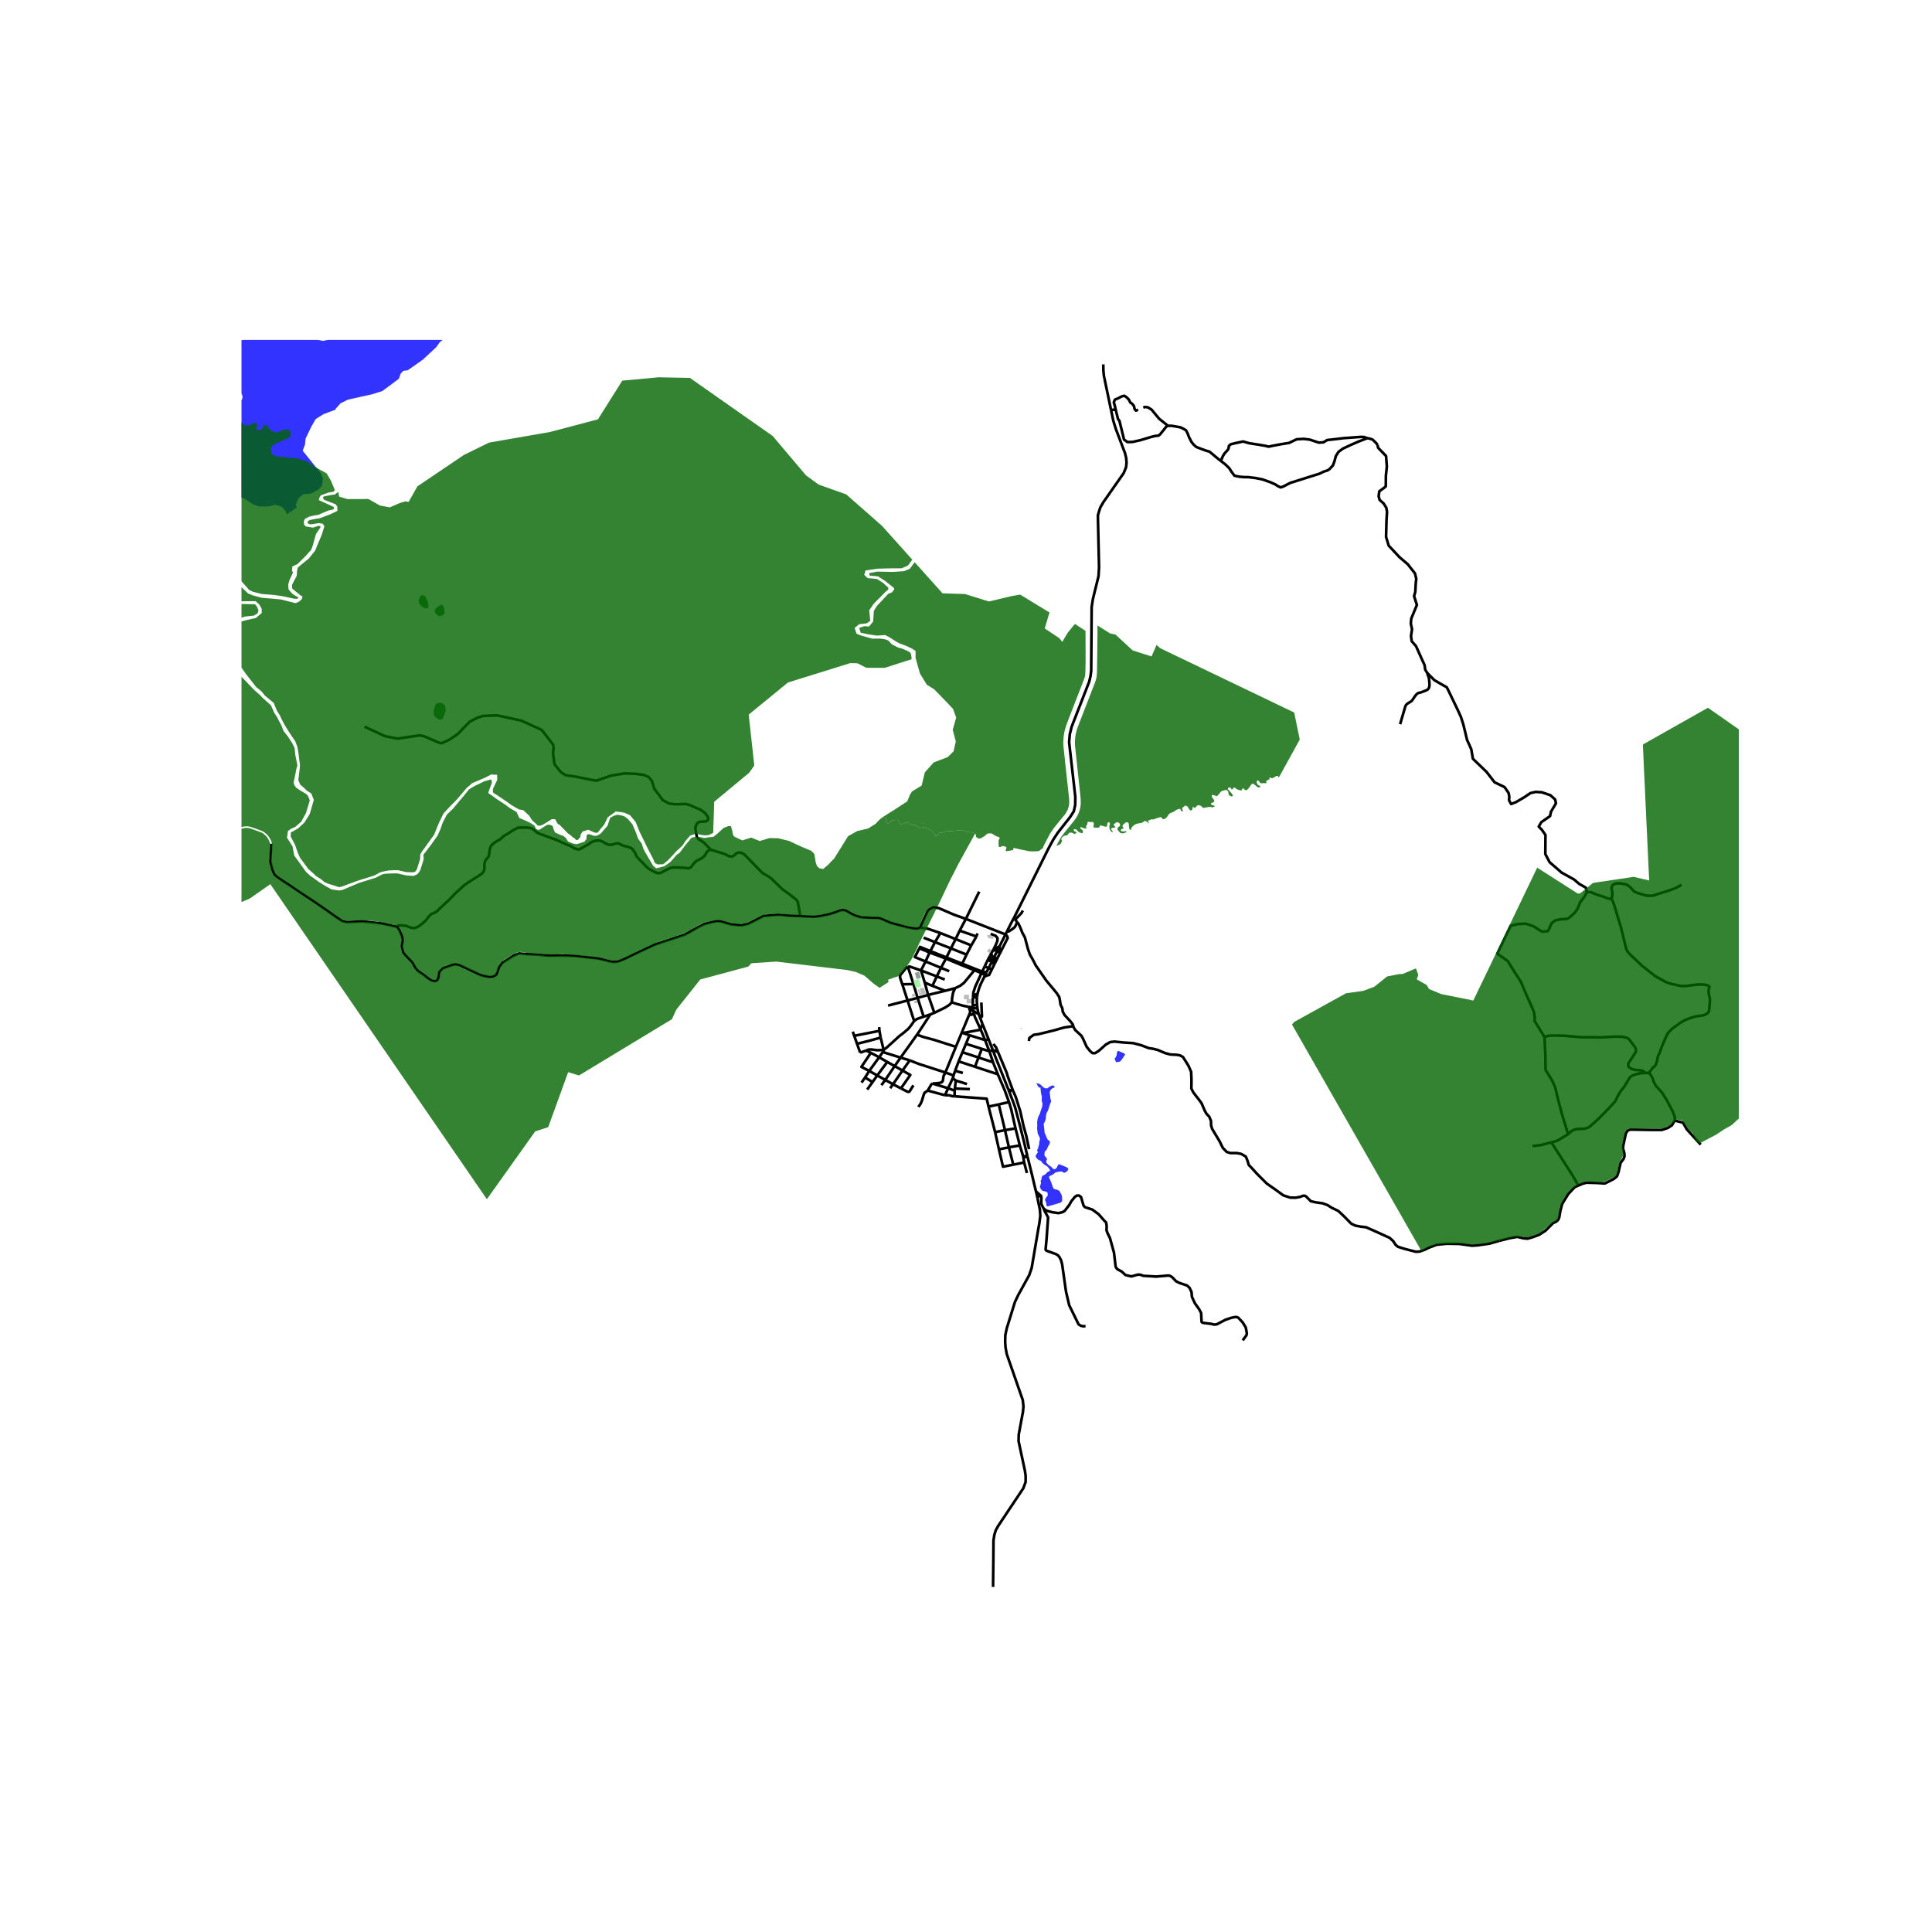 <svg xmlns="http://www.w3.org/2000/svg" width="960" height="960" viewBox="0 0 720 720"><defs><style>*{stroke-linejoin:round;stroke-linecap:butt}</style></defs><g id="figure_1"><path id="patch_1" d="M0 720h720V0H0z" style="fill:#fff"/><g id="axes_1"><path id="patch_2" d="M90 600.515h558v-473.83H90z" style="fill:#fff"/><g id="LineCollection_1"><path d="m411.56 140.888-.16-.767-.201-2.06-.029-2.264M364.272 375.902l-1.745-.392M364.272 375.902l.375 1.813M364.272 375.902l-.126-1.414M365.287 379.386l-.64-1.67M365.287 379.386l.872 2.247M365.713 373.595l.03.66.199 4.54-.655.59M352.31 399.695l3.913-9.578M352.31 399.695l3.058 1.08M339.032 395.164l3.297 1.308 9.981 3.223M347.545 403.82l1.422-.114 1.1-.115.893-.247.388-.541.097-.54.193-1.265.672-1.303M338.228 372.857l-1.97-6.05M338.228 372.857l2.447 7.646M338.228 372.857l3.73-.978M338.228 372.857l-7.273 1.886M368.397 412.406l2.45 9.491M368.397 412.406l3.812-.824M355.754 408.568l11.952.887.691 2.951M329.311 391.304l-.277.727M329.311 391.304l-1.113-4.624M340.675 380.503l-1.197 1.711-.943 1.157-1.643 1.424-1.73 1.322-4.706 4.275-1.145.912M322.79 391.51l.863-.355 1.05-.054 2.115.28 2.493-.077M374.713 348.241l-14.767-5.789M374.713 348.241l.562-1.123M372.506 352.653l.498-.996 1.71-3.416" clip-path="url(#pe2d530f39c)" style="fill:none;stroke:#000"/><path d="m372.6 355.356 2.937-5.788-.15-.613-.674-.714M344.219 378.88l-2.497.868-1.047.755M355.941 368.267l-3.713.978M354.702 373.546l.146-1.782.358-1.904.735-1.593M363.15 361.568l-3.897 4.698-1.431 1.106-1.88.895M344.219 378.88l-2.262-7.001M344.219 378.88l2.504-.852M345.886 370.781l-1.262-4.606M345.886 370.781l2.318 6.672M345.886 370.781l6.342-1.536M345.886 370.781l-3.929 1.098M343.236 361.656l1.388 4.519M343.236 361.656l5.872 2.232M343.236 361.656l1.686-3.343M338.327 360.243l.78-.01 4.13 1.423M355.368 400.775l.576-1.733M355.368 400.775l-.302 1.04M350.448 347.715l5.688 2.26M350.448 347.715l-1.99 3.392M342.908 345.726l2.69.332 4.85 1.657M362.527 375.51l-.328-.064M362.527 375.51l.007-.816M362.527 375.51l.15 1.164M341.957 371.879l-1.538-5.136M359.946 342.452l-4.436-1.582-5.668-2.442-1.985-.305-1.02.496-.729.47-.528.737-2.672 5.9" clip-path="url(#pe2d530f39c)" style="fill:none;stroke:#000"/><path d="m298.254 341.426 4.864.229 2.28-.188 3.633-.774 2.783-.905 1.302-.482.825-.17 1.059.13.844.38 1.42.867 1.537.712 2.273.674 5.086.152 1.487.064 1.034.372 3.18 1.382 6.198 1.7 2.262.386 1.415.127 1.172-.356M348.204 377.453l-1.48.575M354.702 373.546l-.856.892-1.604 1.04-4.038 1.975M323.94 399.101l3.7-5.092M323.94 399.101l-1.553 2.457M323.94 399.101l2.985 1.697M324.542 392.355l-3.518 5.233 2.916 1.513M352.09 365.045l-2.982-1.157M361.298 385.805l-2.445-.837M361.298 385.805l5.805 1.801M361.298 385.805l-1.317 3.183M338.327 360.243l2.092 6.5M336.258 366.808l-.872-2.636.141-.81 2.314-2.834.486-.285M358.427 384.822l2.753-6.654M358.427 384.822l-2.204 5.295M358.427 384.822l.426.146M361.07 375.226l-1.97-.384-2.522-.701-1.876-.595M364.928 332.295l-4.982 10.157M359.946 342.452l-2.305 4.375M370.396 353.56l.733-1.504.58-1.452.021-1.031-.686-.821-1.868-.727M344.22 349.45l4.239 1.657M356.136 349.976l5.832 2.35M356.136 349.976l-1.747 3.459M356.136 349.976l1.505-3.149M348.459 351.107l5.93 2.328M348.459 351.107l-1.746 3.34M361.968 352.325l1.913-3.329M361.968 352.325l-1.767 3.423M354.39 353.435l-1.671 3.377M354.39 353.435l5.81 2.313M346.443 354.963l6.083 2.28M346.443 354.963l-1.52 3.35M346.443 354.963l.27-.516M346.443 354.963l-1.402-.568M360.2 355.748l-1.601 3.402M352.526 357.242l5.824 2.423M352.526 357.242l.193-.43M352.526 357.242l-1.847 3.438M344.922 358.313l5.757 2.367M342.621 353.411l-1.687 3.262 3.988 1.64M358.35 359.665l4.8 1.903M358.35 359.665l.249-.515M350.679 360.68l-1.57 3.208M350.679 360.68l3.068 1.26M368.434 360.782l-.801 1.598M368.434 360.782l.995-1.988M368.434 360.782l-1.475-.624M368.434 360.782l1.185.502M363.15 361.568l2.614 1.093M363.15 361.568l.304-.487M365.764 362.661l.271-.579M365.764 362.661l1.366.723M362.675 370.937l.061-1.046.229-.703.5-1.526 2.299-5.001M349.108 363.888l-1.63 3.517M344.624 366.175l2.854 1.23M340.42 366.743l-4.162.065M347.478 367.405l4.75 1.84M362.677 376.674l.307 1.188M364.647 377.715l-.662-.166-.686-.47-.622-.405M341.735 385.596l.573-.812 4.415-6.756M365.491 383.74l-.155-.34M365.491 383.74l1.612 3.866M365.491 383.74l-6.638 1.228M327.747 384.168l-9.4 1.849M327.747 384.168l.45 2.512M327.747 384.168l-.114-1.387M317.806 384.487l.54 1.53M356.223 390.117l-8.049-2.578-3.993-1.07-2.446-.873M335.626 394.137l4.162-5.787 1.947-2.754M318.346 386.017l1.051 2.975M319.397 388.992l4.451-1.102 4.35-1.21M367.103 387.606l1.312-.31M367.103 387.606l1.608 4.177M359.98 388.988l-1.306 3.156M359.98 388.988l5.915 1.893M319.397 388.992l1.169 3.306M365.895 390.881l2.816.902M365.895 390.881l-1.237 3.222M322.79 391.51l-2.224.788M322.79 391.51l1.752.845M368.711 391.783l1.367 4.092M368.711 391.783l1.285-.424M358.674 392.144l-1.408 3.401M358.674 392.144l5.984 1.959M324.542 392.355l3.098 1.654M335.626 394.137l3.406 1.027M335.626 394.137l-2.211 3.164M329.034 392.031l.518.195.509.178 5.565 1.733M327.64 394.01l3.014 1.747M327.64 394.01l1.394-1.979M364.658 394.103l-1.32 3.44M364.658 394.103l5.42 1.772M339.032 395.164l-2.696 3.797M357.266 395.545l-1.322 3.497M357.266 395.545l6.071 1.998M330.654 395.757l-3.729 5.041M330.654 395.757l2.76 1.544M370.078 395.875l1.776 4.47M333.415 397.301l2.921 1.66M333.415 397.301l-3.495 5.16M363.337 397.543l8.517 2.802M355.944 399.042l2.887.827M336.336 398.961l-3.532 5.1M335.752 405.604l3.499-5-2.915-1.643M376.024 410.713l-1.653-4.535-.772-1.788-.116-.27-1.63-3.775M326.925 400.798l-1.748 2.449M326.925 400.798l2.995 1.663M322.387 401.558l2.79 1.689M322.387 401.558l-1.302 1.892M355.066 401.815l1.129.878M355.066 401.815l-1.72 3.742M356.195 402.693l4.179 1.294M356.195 402.693l-.342 2.983M329.92 402.461l-1.457 1.961M329.92 402.461l2.884 1.6M325.177 403.247l-1.997 2.796M347.545 403.82l5.8 1.737M345.735 406.429l1.388-2.354.422-.254M332.804 404.061l-1.062 1.496M332.804 404.061l2.948 1.543M353.346 405.557l2.422.901M353.346 405.557l-1.182 2.602M355.853 405.676l5.576.213M355.853 405.676l-.085.782M355.768 406.458l-.014 2.11M345.735 406.429l6.429 1.73M342.245 412.525l.837-1.184.516-1.203.558-1.91.386-.974 1.193-.825M355.754 408.568l-.857-.063-.43-.102-.664-.203-.4-.032-1.24-.01M376.024 410.713l-3.815.869M378.45 420.512l-1.65-7.257-.776-2.542M372.209 411.582l2.319 9.598M378.45 420.512l-3.922.668M380.057 426.877l-1.072-4.276-.536-2.09M374.528 421.18l-3.681.717M374.528 421.18l1.462 6.395M370.847 421.897l1.43 6.441M380.057 426.877l-4.067.698M381.334 431.143l-.04-.219-1.237-4.047M375.99 427.575l-3.714.763M375.99 427.575l1.617 6.464M377.607 434.04l-.446.088-3.375.671-1.51-6.46M381.677 433.229l1.028 3.925M381.334 431.143l.034.186.31 1.9M377.607 434.04l.562-.113 3.058-.609.45-.09M377.856 342.112l.488.62M375.275 347.118l1.279-2.556.54-1.046.762-1.404M414.046 152.772l.84 4.01.971 3.13 3.403 8.972.428 1.793.142 1.672-.172 1.755-.914 2.239-2.014 2.88-.92 1.314-4.554 6.514-1.2 2.06-.6 1.882-.3 1.088.014 1.125.416 18.205-.188 3.262-2.113 8.603-.457 3.001-.173 23.722-.257 1.984-.486 2.06-6.545 16.81-.686 2.773-.257 2.976 2.315 20.395-.041 3.007-.53 2.359-1.373 2.136-2.808 3.572-1.762 2.242-1.712 2.594-1.443 2.674-.407.773-4.615 9.283-8.192 16.475M370.046 354.213l.35-.653M370.046 354.213l-.677 1.159M371.717 354.23l-.629-.09-1.042.073M371.717 354.23l-1.387 2.767M372.506 352.653l-.651 1.3-.138.276M372.6 355.356l-.464-.695-.419-.432M372.6 355.356l-.83 1.599M372.6 355.356l-.006-1.786-.088-.917M369.369 355.372l-.458.867M369.369 355.372l.357.939.604.686M371.77 356.955l-1.104 2.22" clip-path="url(#pe2d530f39c)" style="fill:none;stroke:#000"/><path d="m370.33 356.997.499.11.94-.152M369.43 358.794l1.427-1.066.913-.773M370.33 356.997l-.715 1.427M367.13 363.384l-.28.572M367.13 363.384l.503-1.004M364.309 370.32l-1.634.617M364.1 371.686l.023-.37.186-.996M366.85 363.956l-1.313 2.686-.443 1.08-.335.952-.343 1.202-.107.444M362.675 370.937l-.07.731M368.415 387.297l-2.256-5.664M369.996 391.36l-.591-1.518-.99-2.545M371.951 392.124l-.758-1.813-.998-1.259M375.827 406.106l-.87-2.193-1.008-2.54-1.656-4.146-1.1-2.753-1.197-3.115M371.951 392.124l-1.008-.502-.947-.263M614.6 399.811l-1.394.062M624.163 417.611v-1.309l-.853-2.198-2.207-4.189-1.736-2.774-2.207-2.408-.912-1.65-.53-1.649-1.117-1.623" clip-path="url(#pe2d530f39c)" style="fill:none;stroke:#000"/><path d="m637.183 367.48-.457 1.449.029.94.114.916.286.94.114.916-.086 1.119-.114.966-.028.941-.146.893-.055.531-.685.66-.886.484-.972.229-1 .127-1.03.153-1 .254-1.085.305-1.972.737-1.915 1.043-3.144 2.288-.657.687-.686.686-.571.84-.63 1.449-1.142 2.644-1 2.72-.43.865-.314.94-.114.891-.257.94-.4.916-.372.534-.543.305-.943 1.271-.491.752M377.413 406.205l-.592.093M371.951 392.124l3.216 7.683.348 1.217 1.898 5.18M383.505 428.26l-1.036-4.91-1.04-3.775-1.185-5.368-1.685-5.35-1.146-2.652M375.827 406.106l.41 1.064M376.82 406.298l-.443-.051-.55-.141M588.235 441.804l1.533-.661 1.47-.393 3.973.105 2.854.183 1.5-.733 1.795-.916 1.177-.942.324-.733.324-.995.765-3.376 1.088-1.44.353-.968-.03-1.074-.529-1.936.147-1.257.942-4.319.618-.969.971-.418 1.942.026 5.825.105h4.031l2.207-.733 1.53-.969.618-1.047.5-.733M633.803 426.564l-5.192-5.72-1.433-2.483-3.015-.75M382.833 430.667l.096.402M382.833 430.667l-.723.187-.776.289" clip-path="url(#pe2d530f39c)" style="fill:none;stroke:#000"/><path d="m376.236 407.17 1.31 3.407.742 2.009 1.944 7.424 1.429 5.708 1.172 4.95M588.235 441.804l-1.38.595-2.383 2.54-1.56 2.486-.794 1.387-.647 2.591-.383 2.251-.382.917-.765.706-1.148.524-.882.89-1.972 1.963-1.236.785-1.088.707-2.119.811-2.177.654-1.706-.157-2.119-.523-2.883.497-3.83.972" clip-path="url(#pe2d530f39c)" style="fill:none;stroke:#000"/><path d="m399.992 382.405.161.528.618.995 1.03.943 1.177 1.099.589 1.021 1.412 3.141 1.265 1.57.883.76.97.026 1.354-.838 2.678-2.382 1.618-.916 1.589-.183 3.354.34 3.619.236 3 .785 2.796 1.073 1.736.262 1.677.445 2.707 1.152 2 .524 2.266.104 1.295.236 1.059.576 1.147 1.806.942 1.518.97 2.225.119 2.592v1.937l-.03 1.7.765 1.493 1.913 2.46 1.088 1.44 1.236 2.88.662 1.145 1 1.047.648 1.597.03 1.57.353 1.31 2.795 4.659 1.235 2.513 1.472 1.518 1.382.393h2.325l1.648.313 1.735.995.56 1.361.559 1.806 1 .995 1.913 2.12 1.226 1.245 2.598 2.577 3.075 2.14 3.037 2.213 2.569.84 1.965.04 1.653-.286 1.249-.46.627.034.49.294 1.724 1.728 1.794.413 2.53.347 1.884.68 1.412.916 2.619 1.283 2.089 1.963 2.707 2.748 1.5.733 2.295.422 1.73.193 2.983 1.312 5.842 2.658 1.302 1.2.883 1.36.856.74 2.498.779 4.12 1.073 1.412-.053 2-.707 1.53-.758 2.913-1.1 3.826-.366 4.56.079 4.825.654 2.001-.131 4.413-.628 3.733-1.07M147.88 345.39l-1.852-.389-3.743-.84-6.86-.762-6.173.242-1.571-.318-1.815-1.17-8.531-5.988-14.003-9.294-1.058-1.005-.643-1.386-.9-3.37.385-6.662M376.236 407.17l.213-.466.372-.406M364.28 347.86l-.4 1.136M363.88 348.996l-6.24-2.169M367.633 362.38l-1.598-.298M366.035 362.082l-2.581-1.001M366.035 362.082l.924-1.924M346.713 354.447l-1.4-.568M346.713 354.447l6.006 2.365M358.599 359.15l-5.88-2.338M358.599 359.15l4.855 1.93M342.621 353.411l2.42.984M345.312 353.88l-2.444-.998-.247.53M340.403 404.47l-1.471 2.322-.354.13-.382-.065-2.444-1.253M399.992 382.405l-3.385.508-3.772 1.069-3.087.762-2.743.662-1.743.228-1.63 1.17-.2 1.144" clip-path="url(#pe2d530f39c)" style="fill:none;stroke:#000"/><path d="m379.089 343.676.528.67.735 1.597.618 1.598.971 1.806 1.177 4.398.706 2.015 1.147 1.99 1.03 2.042 3.914 5.628 3.854 4.634.97 1.492.236 1.152.265 1.728.647 1.309.177 1.309.706 1.282 2.118 2.251.912 1.204.192.624M369.62 361.284l-1.025 2.061-.68.142-1.065.469M372.506 352.653l-1.162.606-.948.3M368.911 356.24l-.815 1.544M368.911 356.24l.475 1.473.23.71M368.096 357.784l-1.137 2.374M369.615 358.424l-.525-.222-.994-.418M369.615 358.424l-.186.37M370.666 359.175l-1.047 2.109M370.666 359.175l-1.237-.38M414.046 152.772l-2.486-11.884M414.046 152.772l1.738-.101M435.26 158.673l-.629.328-.81 1.043-1.468 1.794-.596.51-1.195.11-1.567.376-3.956 1.196-2.96.665-1.917.044-1.268-.93-1.717-6.997-.522-.62-.871-3.521M424.149 152.695l-.811.325-.493-.534-.258-1.187-.711-.858-.615-.417-.615-1.148-.81-.838-.832-.533-.756.144-.73.346-.541.308-1.487.642-.404.991.394 1.373.304 1.362M513.418 165.938l-.49-.728-.666-.673-.77-.734-1.026-.337-.876-.162M454.964 171.77l1.585 1.216 1.524 1.448.947 1.478 1.02 1.358 1.793.38 2.045.172 1.26-.007 2.752.332 2.575.507 3.046 1.088 1.739.775.927.627 1.085.488.993-.326 2.522-1.318 10.959-3.46 1.59-.774 1.434-.457.723-.486 1.247-1.353.58-1.54.51-1.935.995-1.571 1.588-1.194 3.212-1.505 2.536-1.1 2.272-.88 1.167-.429M454.964 171.77l.733-1.703.597-1.019 1.368-1.506.224-.597.1-.776.672-.597 1.517-.377 3.086-.664 2.363.664 3.508.532 2.512.442 1.12.289 2.24-.465 2.239-.421 3.16-.51 2.81-1.35 2.563-.155 2.289.265 3.433 1.13 1.692-.111 1.419-.841 3.134-.355 2.936-.354 6.394-.465 1.269.044 1.248.434M531.94 250.844l-.788-1.227-.263-1.782-.985-2.133-2.2-4.908-1.608-1.84-.263-1.958.394-2.483-.46-2.104.165-1.87 2.101-5.083-1.05-3.301.459-1.607.164-3.097.197-1.724-.492-2.045-2.692-3.418-3.053-2.6-4.038-4.324-.985-3.244.164-6.252.197-3.155-.296-1.52-.984-1.548-1.477-1.315-.362-1.373.23-1.812 1.806-1.344.623-.526.033-3.944.361-3.447-.295-3.916-2.987-3.097-.138-.909M435.26 158.673l1.472.024 1.452.246 1.747.326.911.422 1.14.667.554 1.05.608 1.546.919 1.798.773.94.948.862 1.606.633 1.924.71 1.43.416 3.318 2.764.902.692M591.243 332.734l.028-1.22-.314-.737-2.429-1.374-1.943-1.653-4.63-2.568-4.458-3.865-1.6-3.052.056-7.095-1.343-1.932-1.171-1.196.97-1.65 3.249-2.25.361-1.665 1.839-3.096-.295-1.432-1.806-1.606-3.185-1.081-2.265-.146-1.936.438-2.397 1.607-2.987 1.753-1.822.72-.342-.559-.458-.915.114-1.17-.257-1.45-1.514-2.212-3.716-1.78-3.029-3.916-5.058-4.858-.6-3.509-.771-1.767-.792-1.712-1.376-5.688-.887-2.818-1.112-2.467-3.545-7.383-.66-1.292-2.648-1.514-2.003-1.174-2.572-2.606" clip-path="url(#pe2d530f39c)" style="fill:none;stroke:#000"/><path d="m521.782 269.88 1.972-6.713.229-.42.314-.356.4-.292 1.258-.776.343-.33.257-.42.814-1.183.658-.788.443-.267.457-.191.515-.076 1.843-.7.471-.228.415-.268.3-.407.157-.445.071-.444.015-.47v-.472l-.13-1.398-.085-.458-.086-.47-.17-.433-.215-.432-.089-.6M575.582 386.463l-3.716-6.051.115-.967-.086-.56-.257-1.88-2.972-6.688-1.858-4.399-2.572-3.967-2.344-3.814-3.886-2.72 4.973-10.4 2.772-.662 2.915-.127 2.8.966 3.144 1.984 2.115-.128.486-.635 1-2.314 1.257-1.042 1.944-.458 2.544-.153.943-.508 1.914-1.755 1-1.348 1.143-2.695 1.658-2.136.629-1.272M600.517 334.779l-.657.203-1.23-.356-.885-.407-2.515-.763-2.43-.991h-1.028l-.529.27M584.384 422.695l-2.23-7.322-1.285-4.755-1.343-5.517-1.143-2.517-2.401-3.865-.057-5.264-.343-6.992M613.206 399.873l-.8-.712-.972-.28-1.03-.05-1.028-.127-1-.23-.886-.483-.4-.28-.228-.254-.115-.94.543-.916 2.372-3.636v-.915l-.4-.915-2.23-2.924-.914-.509-1.028-.229-1.058-.127-1.114-.025h-1.087l-5.258.28-2.315-.052h-3.915l-1.115-.025-1.029-.076-5.144-.458-2.857-.076h-2.058l-1.115.102-1 .305-.443.142M578.141 425.708l2.156-.572 4.087-2.44M613.206 399.873l-1.03.025-1 .102-.97.204-.944.28-.943.38-.829.535-.686 1.067-.514.89-.486.814-.515.84-.6.736-.714.89-.514.84-.772 1.372-.372.89-.514.84-2.172 2.364-3.973 4.068-2.525 2.239-.618.583-.857.483-1.001.305-1.029.076h-1l-1.057.077-.972.254-.943.483-1.272 1.185M578.141 425.708l-3.874 1.03-3.172.356" clip-path="url(#pe2d530f39c)" style="fill:none;stroke:#000"/><path d="m588.235 441.804-2.565-4.363-7.529-11.733M298.254 341.426l-.93-5.21-.428-.814-2.508-1.983-2.98-2.162-3.85-3.757-1.043-.789-2.394-1.379-6.773-6.961-1.23-.617-.77-.038-.872.26-.865.795-.657.362-.657.096-.9-.286-1.451-.744-2.029-.604-2.915-.896M206.319 278.08l-.016.545-.222 2.019.506 3.81.192.54.486.604 1.744 2.136 1.679 1.112 1.464.26 1.686.21 7.967 1.565.671-.02 5.387-1.843 4.916-.789 4.302.153 2.886.42 1.729.762 1.219 1.421.91 2.928 3.2 4.323 2.33 1.196 2.357.305 3.873-.114 1.38.36 4.268 1.87 1.707 1.343.94 1.436.05.655-.185.394-.615.42-2.23.133-.764.324-.464.433-.6 1.43.336 2.054.295 1.432.568.767 1.987 1.29 1.393 1.438 1.35 1.297" clip-path="url(#pe2d530f39c)" style="fill:none;stroke:#000"/><path d="m147.88 345.39.577-.465.987-.064 2.056.2 1.339.573 1.393.274 1.12-.328.82-.464 1.148-.875 1.366-1.202 1.066-1.421.902-.902 1.53-.683.792-.54 1.448-1.448 2.951-2.705 2.099-2.206 3.667-3.355 2.295-1.53 2.24-1.393 1.668-1.093.6-.602.438-.655.163-1.011-.027-1.394.246-1.12.465-.792.547-.574.41-.601.108-.902.3-1.967.52-1.12.492-.383.956-.847.52-.246 1.639-.984.519-.601.929-.71 1.148-.574 1.667-1.148 1.994-1.066 1.968-.054h1.584l1.476.218.71.465 1.398 1.153.897.459 1.804.629 1.53.6 3.088 1.094 3.36 1.53 2.187.902 1.093.737 1.01.273.684.11.956-.465 1.011-.6 1.585-.875.929-.71 1.42-.575 1.094-.109h.847l1.038.444 1.148.683 1.038.437h1.203l1.174-.382 1.23-.164 1.339.683 1.038.356 1.749.436 1.011.574 1.066 1.449.628 1.448.585.637 2.284 2.396 1.107 1.09.423.351 1.394.82 1.311.655.848.247.792-.055.683-.3.847-.465 1.257-.628 1.066-.493 1.01-.19.684-.028 2.432.11 1.01.027 1.394.218.683-.164.442-.264.624-.828.492-.684.71-.683.793-.437 1.475-.765 1.066-.957.355-.628.246-.492.627-.705.486-.243.605-.055" clip-path="url(#pe2d530f39c)" style="fill:none;stroke:#000"/><path d="m147.88 345.39.892 1.124 1 2.25.343 1.513-.415 2.429.643 2.39 3.301 3.573 1.2 2.085 1.187 1.284 1.729 1.157 1.715 1.348 1.257.826 1.33.33.728-.228.543-.859.4-2.421 1.386-1.348 3.558-1.246 1.072-.242 1.514.305 8.131 3.852 3.115.598 1.3-.165 1.243-.776.944-2.708 1.243-1.652 4.201-2.683 2.015-.789 2.057.179 4.487.241 3.744.356 9.703.089 9.359.966 5.33 1.31 1.915-.038 1.8-.674 12.032-5.682 11.357-3.759 4.661-2.625 2.458-1.258 2.587-.7 2.4-.495 1.486.19 3.73 1.094 3.672.318 2.572-.535 5.773-2.949 5.201-.445 3.544.254 4.059.211.872.041M206.319 278.08l-.254-.634-3.55-4.653-.744-.827-7.473-3.407-9.074-1.959-5.33.217-1.943.648-2.93 1.5-4.415 4.578-3 2.048-2.015.953-.944.381-.843-.063-5.73-2.467-1.6-.33-1.4.165-6.874 1.03-4.69-.895-7.682-3.565M463.117 499.51l1.415-1.926.129-.776-.408-2.123-1.133-1.843-1.627-1.747-.498-.239-.557-.054-1.558.3-2.122.704-3.297 1.723-1.064.111-.854-.258-3.233-.41-.365-.149-.16-.273-.157-3.21-.715-1.385-1.629-2.3-1.093-2.378-.136-1.754-.764-1.634-.936-.838-2.737-.915-1.293-.63-1.576-1.617-.65-.375-.614-.175-4.583.4-4.787-.286-1.079-.393-.865-.077-2.572.693-2.179-.527-1.379-1.278-1.565-.845-.492-.537-.233-.537-.6-5.14-1.49-5.392-.957-1.958-.336-.998.065-1.424-.193-1.455-.636-.61-2.208-2.504-2.308-1.704-2.715-.877-.536-.54-.982-3.278-.768-.545-.696.006-.8.477-1.34 1.659-.793 1.427-1.694 2.167-.814.477-1.48.343-2.253-.318-2.069-.52-1.107-.71M387.655 445.366l.328.304.1.772-.042 2.165.629 1.328.37.6M404.552 494.209l-.95.05-.829-.203-.815-.49-3.493-7.137-1.18-5.002-1.47-10.347-.4-1.436-.605-1.166-.497-.62-.785-.49-3.272-1.175-.404-.184-.193-.334.36-3.88.583-8.107-.753-1.376-.6-1.09-.208-.686M386.052 443.903l.394 1.625M382.929 431.069l.536 2.166 1.197 4.84.874 3.709.35 1.438.166.68M387.655 445.366l-1.008-.847-.595-.616M386.446 445.528l1.047-.137M386.446 445.528l.211 1.049M386.657 446.577l.203-.435.28-.399.353-.352" clip-path="url(#pe2d530f39c)" style="fill:none;stroke:#000"/><path d="m370.195 581.246.05-7.198.315-2.034.543-1.754.914-1.627 9.346-14.005.857-2.339.007-2.291-.258-1.83-2.378-11.105.024-1.021.033-1.394 1.572-8.465.2-2.034-.257-2.364-5.974-17.16-.457-2.516-.142-2.085.057-2.415.542-2.593 1.5-4.822 1.558-5.016 1.2-2.517 4.116-7.474.915-2.67 2.386-14.03.457-2.53.372-2.822-.157-2.377-.572-2.657-.307-1.524M387.655 445.366l-.162.025M370.086 591.403l.106-9.914.003-.243M364.1 371.686l-.084 1.343.13 1.459M364.146 374.488l-1.612.206M362.604 371.668l-.048.641-.022 2.385M364.1 371.686l-1.496-.018M381.334 431.143l1.008.024.587-.098M365.336 383.4l-1.987-4.343-.365-1.195" clip-path="url(#pe2d530f39c)" style="fill:none;stroke:#000"/><path d="m361.18 378.168.947-.035.857-.271M361.18 378.168l.432-1.046M345.04 354.395l.272-.516M362.2 375.446l-1.13-.22M362.2 375.446l-.588 1.676M361.07 375.226l.542 1.896M426.061 151.905l.655-.25 1.044.14 1.417.875 2.787 3.37 3.296 2.633M378.344 342.732l.745.944M381.16 339.33l-.514.98-1.8 1.868-.502.554M366.159 381.633l-.381.982-.442.785M379.089 343.676l-.858 1.783-.829.686-1.471.98-.656-.007M600.517 334.779l.257-.356.086-.941v-.915l-.172-.916-.114-.915.4-.865.83-.534 1.085-.127h1.029l2.086.381.829.458.743.635.743.815.657.686.886.458 3.2.991 1.03.178 1.029.026 1.057-.128 5.83-1.856 1.743-.635.944-.382.857-.483 1.143-.585" clip-path="url(#pe2d530f39c)" style="fill:none;stroke:#000"/><path d="m637.183 367.48-2.029-.535-.553-.027-.476-.024h-1.057l-1 .077-3.687.458-1 .025h-1.029l-3.801-.89-1.029-.305-.914-.407-3.172-1.73-.83-.533-4.772-3.763-4.83-4.603-.571-.788-.4-.814-.2-.89-1.8-7.297-2.545-8.367-.314-.89-.4-.839-.257-.56" clip-path="url(#pe2d530f39c)" style="fill:none;stroke:#000"/></g><g id="PatchCollection_1"><path d="m29.696 109.25 1.313-.102 2.247.413.603.058 1.732-.814.81.74 1.815 3.298 1.52.892 2.456 4.81 1.501.875 4.368 1.142 2.238.729 2.73-.122 1.583 1.118 1.501.753 2.512.778 2.483.826 2.32.145 2.321 2.017.9 1.75 2.485.29 3.22-.364 6.907.17 2.647.438 2.648-.608L87.04 127l1.31-.559 1.255.438 2.512-.486 1.938-1.24 2.293-1.87.873-1.846-.791-1.774-.137-.85.464-.34.492.145 2.238 2.284 1.146.292 1.584 2.284 1.474.315 1.637-.218 1.256-.268 3.166-.073 1.365.535 3.467 1.87 2.647.827 3.167.559 5.295-.997 3.248-.558 1.993-.219 3.166.024 5.35.68 2.239-.145 2.184-.68 1.746-.73 1.338-1.481 1.256-.705 1.91-1.045 2.157-1.385 2.129-.996 1.201-1.093 2.265-.899 1.638-.705 3.419-4.922 3.358-3.505 3.71.68 6.288 1.175-2.818 6.082v1.683l-2.239 1.684-2.934 2.165-2.624 5.085-1.66 1.168-1.467 2.028-4.941 4.604-4.13 2.92-1.545 1.066-1.621.206-1.004 1.065-.656 1.89-2.393 1.786-3.784 2.783-3.551 1.134-9.226 2.062-2.78 1.374-1.814 2.027-.046.335-4.5 1.693-2.915 1.821-1.681 2.947-2.061 4.319-.242 2.258-.85 2.267 6.684 8.316.85 1.993-.31 2.645-1.196 1.375-2.934 1.649-3.011.275-1.698 1.546-.966 2.405.387.927-1.66 1.203-2.077 1.325-.587-1.428-1.312-1.374-2.51-.722-2.349.629h-3.55l-2.163-.755-2.702-1.787-7.026-3.436-9.032-4.672-6.486-2.887-2.78-1.855.464-5.497.155-2.817-.913-1.607-2.893-1.7-2.949-1.313-4.858-3.158-1.038-.146-6.07-.627-1.172-.795-1.351-.55-1.737-.446-1.892-.412-2.046.446-1.158-.171-.617-1.031-1.583.962h-1.313l-1.35-1.134-2.973-3.573-3.088-4.639H25.06l-2.923-2.84-.188-3.496 1.472-.449.077-4.33-.716-2.451-2.337-2.249 2.948-1.506 3.603-1.02 1.561-1.468v-3.195l1.004-2.096.27-1.752v-4.02l-1.12-3.024zm37.993 26.444-1.351 1.168-.772.825-.888.825-.656.79-.27.722.501 1.305.54 1.168.155 1.787.733 1.237 1.159.653.81 1.787 1.467 1.442.58.928 1.312.103 1.35.962 1.467.344.932.432h.946l1.717-.499 2.104-.085 1.564-.481 2.51-.688 3.396-.206 1.68-.274.753-.487.792-.582.19-1.118-.49-1.41-.601-1.238-.082-2.163.273-3.838-.11-2.503-.245-1.628-.628-.68-.682-.048-2.539-.997-4.913-1.409-2.047-.51-1.938.437-.765-.291-2.757.364-.955.875-3.084 1.573zM386.239 403.714l.6 1.146.451.458h.473l.064.898.15 1.337.28.936-.043 1.815.3.82-.064.956-.215.821-.279.745-.451 1.452-.536 1.012-.301.955-.15 1.184.042 1.337-.064.955.236 1.891.773 1.623.043.669-.236.726-.022.84-.472 1.739-.365.687.343.668-.858 1.28.172.707.773.821 1.051.459.602.82.794.63.816.479.623.649.257.4.3.402-.15.382-.407.153-.516.287-.386.515-.601.458-.73.325-.365.65-.022.65-.344.648.173.726-.258.898-.193.553.343.841.644.669 1.288.286.58.344.086 1.127-.644.802-.43.821.43.84.257 1.51h.644l2.062-.593 2.447-.726.58-.572.021-1.09-.172-1.145-.858-1.604-.902-.44-.666-.095-.622-.306-.344-.802-.343-1.07-.602-1.508-.321-.478-.044-.687 1.632-.822.709-.63 1.352-.325 1.01-.057.923.516.966-.478.493-.592.044-.611-.73-.478-1.396-.573-.966-.382-.472-.095-.409.65-.386.782-.665.459-.666-.21-.601-.707-1.01-.668-.793-.879-.108-.592.322-.669-.236-.61-.451-.383-.3-.573.107-1.26.773-.822.408-1.012.623-1.07.192-.725-.428-.573-.473-.306-.58-1.318-.58-1.28-.021-.82-.3-2.465.386-.707.386-1.031.13-1.451.235-.936.494-.879.258-.783.236-.822.43-1.184.257-.61-.279-.937-.279-2.445.365-.917.687-.61.751-.23-.107-.592-.687-.21-1.052.477-.859.63-.901-.019-.881-.649-.709-.745-.88-.401zM416.582 391.567l-.324.628-.117 1.1-.383.76-.382.47.53 1.335 1.47-.235.736-.812.736-1.151.47-.707-.382-.393z" clip-path="url(#pe2d530f39c)" style="fill:#00f;fill-opacity:.8"/></g><g id="PatchCollection_2"><path d="m163.253 226.025-.965.859-.347.859.463.962 1.235.961 1.39-.343.618-.687v-1.408l-.464-1.443-.772-.447zM162.222 262.752l-.573 2.016-.027 1.7.71.875 1.119.753.982.121.628-.486 1.092-2.866-.273-1.894-.874-.778-1.173-.364-1.229.34zM156.807 221.971l-.888 1.753.501 1.58 1.622 1.34 1.12.068.54-.584-.232-1.924-.927-1.924-.887-.55z" clip-path="url(#pe2d530f39c)" style="fill:#006400;fill-opacity:.8"/></g><path id="PatchCollection_3" d="m340.3 365.426.872 2.717 2.154-.547-.873-2.717z" clip-path="url(#pe2d530f39c)" style="fill:#90ee90;fill-opacity:.8"/><path id="PatchCollection_4" d="m340.994 362.6.642 2.187 1.466-.341-.642-2.187z" clip-path="url(#pe2d530f39c)" style="fill:#006400;fill-opacity:.8"/><g id="PatchCollection_5"><path d="m102.24 331.672 79.205 115.239 18.01-25.287 4.85-1.57 7.427-20.495 4.042 1.228 34.652-20.974 1.615-3.564 8.93-11.224 17.874-4.804 1.184-1.252 9.348-.613 26.355 3.145 3.133.7 3.259 1.379 3.453 2.996 2.219 1.556 3.328-2.139-.142-.877 2.46-.881 1.426-.445 2.948-3.427 1.517-2.253.73-1.275.983-2.048.677-1.299.563-1.336.625-1.276 6.156-12.341-.508-.124-.64-.016-.789.207-.444.267-.861.826-.636 1.28-1.061 2.359-.641 1.921-.472.577-.63.401-.894.142-1.394-.189-4.19-.935-3.928-.994-3.361-1.517-1.053-.311-.695-.086-1.775.082-3.185-.254-2.195-.404-1.78-.633-2.929-1.594-.926-.215-.729.04-.668.269-1.374.64-1.118.364-2.664.608-3.92.675-1.622-.04-3.637-.238-3.527-.028-3.795-.516-2.926.116-3.136.24-.724.219-2.912 1.548-2.785 1.305-1.28.336-1.923.143-2.566-.284-1.887-.433-1.723-.556-.864-.176-1.509.008-1.46.245-2.652.634-1.398.576-1.86 1.023-2.524 1.6-1.39.62-4.458 1.559-4.646 1.457-3.365 1.426-5.302 2.44-4.257 2.232-3.184 1.149-1.448.161-1.775-.303-2.972-.72-2.485-.37-3.816-.405-1.798-.256-6.273-.432-4.431.175-1.6-.066-2.596-.376-1.075-.075-2.915-.045-.891-.134-1.822-.347-.67.002-.497.098-.594.205-2.135 1.137-2.237 1.368-.845.78-.907 1.162-.189.483-.288.857-.269 1.018-.284.593-.48.588-.567.385-.721.21-.886.109-.698-.01-.93-.147-1.19-.298-1.07-.325-1.277-.462-3.75-1.66-2.4-1.175-.983-.427-.956-.172-.773.081-2.382.728-1.201.568-.685.53-.496.69-.215.783-.06 1.199-.21.627-.414.52-.488.28-.652.123-.594-.053-.777-.258-.741-.389-1.128-.84-1.05-.925-.349-.264-1.367-.808-.768-.497-.213-.182-.332-.38-.777-1.598-.397-.652-.516-.596-1.202-1.09-.783-.813-.649-.802-.388-.605-.278-.609-.247-.806-.098-.697.038-.764.358-1.591.03-.58-.08-.568-.418-1.27-.364-.936-.235-.506-.404-.635-.36-.395-.576-.31-1.305-.273-1.366-.237-2.962-.65-1.811-.31-1.82-.204-4.287-.115-1.467.074-2.828.086-1.048-.106-.811-.238-1.102-.526-1.208-.77-2.748-1.977-2.28-1.582-2.022-1.3-1.328-.925-1.971-1.307-2.999-1.914-2.407-1.706-1.016-.794-.874-.588-1.683-1.005-1.437-.985-1.896-1.363-.507-.512-.471-.71-.47-1.11-.534-1.677-.176-.858-.11-1.572.034-.979.333-2.771.041-1.136-.193-1.24-.299-.78-.594-1.056-.598-.736-.977-.86-.664-.4-2.997-1.107-1.49-.5-.968-.13-1.055.093-7.371 1.647-3.398.896-1.184.333-.925-.115-.763-.343-.588-.566-.324-.593-.448-1.233-.2-.211-.226-.067-.288.05-.507.318-3.052 2.686-3.829 3.165-3.483 2.372-2.99 1.888-3.658 2.924-3.468 3.25-.702.489-1.787.89-1.592 1.035-1.928 1.128-.692.49-1.321 1.35-.857.292-.724-.17-.56-.485-.853-1.827-2.107-3.58-1.056-1.303-1.14-.815-2.18-.927-2.573-.645-4.21.056-7.37-.032-4.063-.339-1.76-.2-2.085-.732-2.094-1.141-3.47-2.263-1.435-.826-1.295-.47-3.662-.72-1.468-.182-3.083.11-2.402.47-1.475.034-1.617-.266-1.416-.61-.715-.672-1.002-1.71-.714-.917-3.063-2.404-2.585-1.816-1.145-.482-5.705-.631-2.623-.05-1.87.156-3.282.663-1.985.245-2.295-.107-1.774.06-1.34.453-3.063 2.356-1.387.684-1.261.239-1.335-.12-1.004-.396-1.447-1.04-.752-.372-.866-.112-2.47.393-1.53.106-1.568-.156-2.724-.75-1.755-.749-5.847-2.43-5.101-1.969-2.227-1.08-1.508-.966-1.357-1.239-3.815-4.414-1.6-1.49-1.653-1.656-3.026-3.42-.668-1.035-.593-1.971v-1.314l.094-1.51-.053-.765-5.369-.697-7.536-1.45-5.78-1.056-4.83-.563-1.383.323-2.28.225.203.353-.852.464-1.038-.207-2.24-.328-1.907.762-1.043.457-3.567 1.843-1.108.658-1.51 1.052-2.787 1.625-1.78 1.298-.791 1.663.168 1.647-.075 2.854.085 1.362.45.208.27 1.098.326 2.614.69 1.988.523 1.934 1.113 1.854.416 3.621-.117 1.232-.862 1.769-.821 2.024-1.207 1.799-2.256 2.183-1.465 1.987-2.214 3.112-1.71.828-2.358-.104-1.917-.974-2.252-1.491-2.286-1.812-1.767-2.088-2.16-2.14-1.237-1.194-2.534-1.458-1.198-.87-2.11-1.898-1.731-1.25-1.954-1.674-1.405-2.44-.284-1.436.06-1.285.178-1.703.947-1.456 1.015-2.367.89-3.068.922-2.314.565-2.067.827-1.488 1.08-4.54-.07-2.893-2.311-2.638-.535-2.292.396-2.999.823-2.885.67-2.562.794-3.924.894-1.258 2.217-1.2 1.643-.284 1.14.47 1.31-.048 3.59-.81 4.065-1.76 1.164-.905.92-1.612-2.105-1.51-4.813-5.976-.11-3.744-1.299-5.939-1.671-2.836-2.8-1.116-8.182-6.235-5.058-1.559-.67.28-2.492-.39-4.427-3.972-.454-.603-3.538-2.646-3.974-1.94-2.217.01-3.564 1.865-1.503 2.216-.853 4.191-2.32 1.613-3.86 6.494-.897 2.196-.655 1.458-1.184 4.382 3.965 7.976 1.252 7.358.857 2.574.031 1.794-2.517 4.54-2.294 6.397-1.803.814-4.553-.253-6.536-2.182-4.114-1.592-6.643-1.83-6.816-2.177-2.638-.214-1.597.972-.562 1.228.757 1.188 2.871 1.952 2.974 2.855 4 4.451 6.493 6.554.248 2.053-1.548 3.159-.761 5.029.746 2.286 1.92 5.102 3.228 6.298 6.46 12.184 4.124 10.986 2.534 7.339.223.296 2.4-.841 2.35.703 1.045-.947.227.848.414-.06.704.291.58.865.304.06.184-1.407.485-.066.157-.52.61.182.445-.149.027.504-.18.296.719-.042 1.218-.515 1.748.343 1.483-.517.28.21.955-.31.8 1.25.51.453.513-.11.427.241-.345.567.688.128 1.391-.608.075.71.235.346.438-.2.202.637.457-.041.805.589-.077.636.615-.168.023.654.578.716-.435.252-.616-.08-.397.504.217.061 1.077.156-.51.68-.053.753.52.35.749-.323.34.768-.444.077-.69.028-.033.819-.317.145.07.546-.655.306.867.673-1.166.568.456.364 1.02-.01-.253.468-.445.313.914.272-.525.37.416.845-.27.501.842-.24.215.243-.351.313.335.509-.526.212.13.397.714-.157.474 1.253.578-.311.333.265-.297.236.022.662.738.723.745.072.777.957 1.57 1.792 1.558 3.473 1.12.564.39.85.425-.228.33.38-.318.508.905-.313-.24 1.015 2.128.58-.987.766.026.307.584.307.776-.323 1.047.347-.01.32-.431.27.449.797.817-.336.336-1.053.65.138-.061.415.724-.053.4.475-.538.336.075.428 1.212.197.293-.306 1.075.97.98-.19.253.944-.31 2.546 2.76 2.736-.167.417.36.034.321-.332.5.274-.063.67 1.157.775 1.554.63.082.61.293.005.31-.39 1.54 1.306-.463 1.211.466 1.942.911.4-.682 1.288.766.606-.266 1.308-.411.773.154.956.898.939.206.655.732.971-.02.352-.515.129.264.434-.396.715 1.241.99 1.074-.119 1.293.486 1.646 1.274.12 1.542.801.26.778.31.848 1.84.055.917.2 1.01.702-.562 1.623 1.04 1.095-.665.094.819 1.518.188 2.606 1.546 1.747.383 5.418 2.4 2.093.683 2.366 2.936 1.728 10.609 1.676 2.834 11.877-4.484 22.678-16.079 29.85-19.148 5.513-1.487.784.027 15.947-3.793 22.824-3.48 5.6-2.118 30.026-11.99 29.575-14.684 14.4-1.362 19.743-8.535 7.592-5.32z" clip-path="url(#pe2d530f39c)" style="fill:#006400;fill-opacity:.8"/><path d="m107.078 328.95.969.58.907.609 1.023.8 2.382 1.687 2.99 1.91 1.982 1.313 1.325.922 2.022 1.3 2.294 1.592 2.737 1.969 1.159.738 1.015.486.696.205.935.093 2.772-.084 1.489-.075 4.346.117 1.87.21 1.847.316 2.963.65 1.362.237 1.416.296.76.408.465.51.45.708.258.556.375.965.438 1.329.093.662-.035.673-.358 1.59-.033.672.085.608.225.732.248.542.349.544.613.758.751.78 1.213 1.1.572.66.437.718.75 1.547.256.294.147.126.722.466 1.388.82.395.3 1.049.924 1.067.795.646.34.647.213.411.037.44-.083.283-.162.28-.351.155-.469.061-1.183.254-.932.605-.84.811-.629 1.31-.62 2.496-.762.944-.099 1.137.205 1.072.464 2.401 1.178 3.717 1.644 1.236.448 1.037.314 1.142.287.849.134.597.008.78-.096.563-.163.404-.276.382-.467.234-.487.26-.986.297-.886.223-.57.988-1.265.927-.854 2.307-1.411 2.199-1.173.69-.237.613-.121.808-.002 1.875.357.83.125 2.887.044 1.12.078 2.587.375 1.533.064 4.44-.176 6.34.437 1.811.257 3.819.404 2.531.379 2.979.721 1.65.282 1.265-.14 3.06-1.106 4.233-2.217 5.327-2.453 3.405-1.442 4.667-1.464 4.42-1.545 1.32-.59 2.503-1.585 1.909-1.05 1.484-.612 2.727-.652 1.543-.259 1.64-.01.975.2 1.732.559 1.817.417 2.459.272 1.792-.133 1.155-.304 2.713-1.271 2.957-1.571.861-.261 3.228-.247 3.001-.119 3.813.518 3.501.028 3.643.24 1.537.037 3.832-.661 2.614-.596 1.048-.342 1.353-.63.793-.318.948-.054 1.118.261 2.964 1.613 1.676.596 2.105.387 3.102.247 1.791-.083.814.102 1.153.34 3.35 1.511 3.857.978 4.151.926 1.26.17.646-.103.426-.272.345-.42.615-1.844 1.04-2.525.738-1.268.972-.932.588-.353.983-.258.816.022.679.162 4.297-9.079 3.534-6.98 6.202-11.23-.85-.44-2.49-.332-1.361-.586-1.84.17-2.488.263-1.126-.108-2.24.641-.902.149-.33.214-.935.924-.118-.05-.846-1.391-1.738-1.268-1.916-.595-1.529.266-.68-.44-.886-.7-.579.083-.389-.07-1.05-.358-.804-.61-.374.05-2.044.672-.34-.196-.287-.856-.396-.46-.69-.18-1.708.249-.834.797-.418.253-.277.066-.705-.219-.26-.124.068-.21.541-.9-.287-.463-1.087-.577-1.318.998-1.591 1.67-2.732 1.717-4.042.94-3.442 1.927-5.232 8.419-1 .946-.974 1.092-2.083 1.77-1.395-.265-.88-.786-.483-1.389-.495-3.03-.375-.563-.93-.802-3.365-1.402-4.852-2.25-4.04-.982-3.188-.051-3.618 1.085-3.218-1.275-3.23 1.051-.96-.408-1.977-.944-.515-.51-.38-1.813-.458-1.625-.995-.018-1.745.68-2.218 2.04-1.573 1.268-1.879.188-1.393.259-1.809-.369-1.3-.102-1.739.324-1.416 1.7-1.348 1.67-1.716 2.293-1.097.773-2.339 2.643-2.28 1.596-2.973.768-1.162-.947-3.109-5.27-.552-1.124-.626-1.924-1.327-1.798-.798-2.216-1.335-3.142-1.669-1.98-1.425-1.042-1.247-.332-1.283-.186-1.344.394-1.325.771-.98 2.945-1.966 2.214-.35.499-1 .651-.73.323-.808.09-1.764-.603-.764-.054-.484.684.1.43-.124.788-.402.469-.263.412-1.913.638-1.089.306-1.39-.253-1.746-.775-.868-1.33-.833-.671-1.5-.574-1.675-.76-.59-1.343-.21-.969-.918-.529-1.141-.04-2.142 1.34-.589.426-.665.155-.763-.306-.378-.782-.298-.562-1.41-.915-1.92-.907-2.271-.962-1.009-2.2-2.596-1.53-1.612-1.227-3.266-2.145-1.834-1.33-1.205-.794-.006-.427.225-.551 1.074-2.908-.099-.954-.323-.288-2.5.727-3.744 1.825-1.849 1.142-2.301 2.825-1.348 1.579-2.252 2.72-2.344 2.247-1.549 2.986-.84 2.403-1.056 2.435-2.724 3.797-1.964 2.578-.613.734.092 1.703-1.225 4-.51.871-.744.796-1.294.59-2.745-.216-3.385-.748-1.367.015-1.76.048-1.307.07-1.048.216-2.596 1.313-5.976 1.848-6.35 2.675-1.127.196-2.862-.397-1.832-1.002-3.02-1.834-1.615-1.224-1.44-.963-1.61-1.474-4.434-6.16-.628-3.388-2.064-3.244.352-2.494 1.14-.804 1.655-.76 2.15-1.877 1.774-3.24 1.423-4.722-.726-1.775-.773-.718-1.914-1.117-1.605-1.055-.7-.917-.324-1.033.601-2.823.53-2.684.294-.842-.82-4.218-.197-2.252-.81-1.729-1.696-2.613-1.64-2.09-.793-2.081-.932-1.718-.656-1.299-1.08-1.676-1.225-2.763-3.125-2.825-.935-.985-2.249-1.99-4.518-4.706-2.285-3.183-2.074-2.55-.776-2.372-.685-2.747-2.443-2.23-1.921-1.59-.982-1.552.012-1.629.936-1.204 1.73-.912 2.223-.382 2.42-.644 4.917-1.592 3.433-.383 1.366-.843.306-1.05-.525-1.37-.762-.941-4.882-.113-1.133.292-1.066.384-1.727 1.593-2.97.71-2.053-.83-1.287-1.278-.893-2.037-.223-3.095.096-1.6.008-1.318.248-1.519.827-.963 1.707-1.083 2.441-.934 2.3-.193.8.133.786.49.395.732 2.182 2.755 2.38 2.64 1.393.605 3.153.793 4.195.331 3.241.425 4.445.958 1.155.118.633-.315.134-.216-.2-.008-2.258-1.412-1.357-1.643-.098-1.758.514-1.776 1.32-2.816-.436-.398.144-1.754 1.888-.863 2.86-2.838 2.274-2.496.504-1.383 1.267-4.474 1.732-2.605-.144-.304-.513-.21-2.156.714-2.666-.43-.616-.593-.219-1.173.472-1.095 1.56-.807 1.672-.382 1.773-.306 3.64-1.563 1.935-.435.298-.593-.223-.362-5.517-2.548.413-1.216.397-.547 2.765-1.009 1.967-.353.45-.626-1.436-3.463-1.615-2.734-3.025-1.656-4.817-3.011-3.21-.917-8.037-.828-1.473-.933-.242-1.99.49-.808 1.078-.876 4.67-1.987 1.212-.803-.125-1.975-1.528-.744-3.793 1.334-2.191-.845-1.27-1.957H98.43l-.798 1.523-1.966.508.156-2.383-.579-.686-2.655 1.144-1.465-.054-1.835-1.763-.339.588.342.987.045 1.035-1.205.877-3.569.253-4.382.674-1.014-1.056.105-1.705 1.972-2.428-.332-.968h-.746l-2.853 2.77-2.292.352-1.729 1.087-1.963 3.051-4.059.578-2.046-.835-2.543-3.017-3.277-.045-2.454-2.28-3.47-1.405-3.618-5.555-1.49-.404-.802.824 1.007 4.75 1.39 3.787-.695 5.694-.97 8.412-.505 2.427-2.695 3.894-4.455 12.017-5.991 13.715-4.559 4.991-.013 1.36 6.767 4.354.54 6.31-.373 2.406-.976 1.615-1.888.617-2.058-.667-8.81-.287-9.726-1.88-12.417-2.268-3.407.573-3.254 2.241-2.2 3.123-4.205 5.092-1.952.716-1.377.017-1.88-1.259-2.975-5.2-7.613-3.81-4.523-3.744-12.128.454-4.546-1.328-8.087-5.376-2.796-2.028-7.453-4.196-10.486-2.206-4.229-.567-4.932.646-3.529 1.35-1.997 2.41.214 5.406-2.36 6.912.365 2.183 4.173 6.758 1.996 2.243.702.432 6.615-3.773.998-1.27 4.976-1.41 2.82 1.352.18.515.89.59 1.284.635.6.414.098.264-.176.319.043.17.18-.02.317-.362.575.186.478.273.49.48.58.508.728.311.495.505.987.883.272.949-.09 1.319.206.98 1.08 1.094.841.365.671.057.51-.215 2.063-.713.64-.01.452.306.64.859.197.567.085.812.506.447.53.171 1.293-.021.766-.152.64.068.63.281 2.41 1.147 1.524.663 1.088.161.823-.256 1.056-.758.719.624.1.592.656.988.805 1.095.062.4 1.694.826.508.628 3.072 3.074.956 3.662 1.337 1.442 2.634 1.037 1.647 1.933 3.219 3.303 8.901 4.538 5.59 2.74 1.135 1.022 3.485 5.647-.323 2.379.393 2.969.917 3.645.244 2.022-.396 1.648-1.355 1.243-4.08-.728-1.222.06-3.586.656-3.267.887-3.955 1.001-3.836.65-3.53-.041-4.647-1.581-2.694-1.262-3.003-1.845-2.47-1.29-3.116-1.548-2.212-1.176-2.053-2.614-2.056-2.39-.725-.947-1.3-1.276-1.964-2.323-2.596-2.653-1.41-1.22-1.285-.763-1.412-.911-1.774-.004-1.428 1.13-.358.953.37 1.399 1.179 2.506.541 1.98.058 1.091-.571 2.059-1.574 2.337-1.22 1.08-3.09 1.795-3.022.667-2.418.048-1.82-.838-4.841-1.646-.953-.159.055.795-.096 1.527.001 1.221.55 1.825.601.933 2.986 3.374 1.63 1.635 1.617 1.504 3.813 4.412 1.291 1.18 1.43.915 2.166 1.05 5.083 1.962 5.859 2.434 1.714.732 2.621.722 1.447.144 1.438-.099 2.54-.405 1.085.141.905.446 1.424 1.025.833.328 1.132.102 1.069-.203 1.247-.615 3.096-2.381 1.546-.523 1.908-.065 2.262.106 1.897-.234 3.297-.666 1.948-.162 2.692.05 5.84.646 1.305.55 2.657 1.866 3.136 2.46.78 1.005.98 1.67.571.538 1.232.53 1.466.242 1.346-.031 2.397-.47 3.198-.114 1.55.193 3.74.735 1.402.508 1.501.865 3.464 2.258 2.023 1.103 1.957.688 1.671.19 4.024.335 7.336.032 4.296-.057 2.717.68 2.296.978 1.267.905 1.134 1.4 2.142 3.64.812 1.74.344.297.36.085.514-.175 1.255-1.28.76-.54 1.94-1.135 1.61-1.048 1.778-.885.626-.435 3.452-3.236 3.706-2.961 3.01-1.9 3.449-2.35 3.798-3.141 3.084-2.713.663-.416.589-.102.557.165.4.421.474 1.303.261.48.444.427.564.253.676.084 1.051-.295 3.417-.9 7.43-1.66 1.181-.105 1.115.15 1.564.524 3.067 1.132.767.463 1.058.93.66.813.638 1.134.332.87.21 1.343-.044 1.207-.332 2.772-.034.929.107 1.51.163.797.518 1.628.44 1.04.411.62.43.434 1.849 1.328 1.414.97z" clip-path="url(#pe2d530f39c)" style="fill:#006400;fill-opacity:.8"/><path d="m339.08 211.937-2.146.918-4.124.279-5.887-.116-2.96.56.098.911 3.151.3 2.742 1.778 3.156 2.518.162.574-.896 1.116-1.33.506-4.169 4.443-1.2 1.868-.28 4.039-1.519 1.85-1.807-.112-1.877.63.547 1.78 2.834.604 3.113.494 3.209-.21 1.753.931 1.937 1.257 1.623.93 2.535.933 2.183 1.036 1.287.872-.007 2.56 1.642 5.835 2.558 4.158 2.752 1.716 4.869 5.017 2.137 2.276 1.183 3.241-1.296 4.55 1.143 4.32-.808 3.674-2.198 2.18-5.234 1.99-3.29 3.693-1.198 4.917-3.605 2.22-.702 1.097-1.041 2.564-4.613 3.013-4.338 2.727 1.087.577.287.463-.541.9-.068.21.26.124.705.22.277-.067.418-.253.834-.797 1.708-.249.69.18.396.46.287.856.34.196 2.044-.673.374-.049.805.61 1.05.357.388.071.579-.083.886.7.68.44 1.529-.266 1.916.595 1.738 1.268.846 1.392.118.05.935-.925.33-.214.902-.149 2.24-.64 1.126.107 2.487-.262 1.84-.17 1.362.585 2.49.332.85.44.307.295.044.826.593.52.54.152.529-.034 1.416-.796 1.25-1.05 1.465-.058 1.4.889.71.322.53.102.232.168.18.384-.392.66-.035 1.207.067 1.267.137.118.719-.091.428-.304.407.025.89.243.328.364-.308.846.004.282.037.09.28.065 2.459-.388-.022-.586.264-.165.55.045 1.728.438 1.968.365 1.295.315.695.018.94.06 2.136-.112 1.431-1.051.608-1.354 1.708-3.302.57-.99.576-.88.664-.935.56-.733 3.614-4.44.403-.57.585-1.1.215-.55.197-.653.126-.621.066-.654.013-.654-.04-.903-.147-1.442-1.317-12.087-.634-6.022-.063-1.172.022-1.062.057-.927.105-.989.161-1.024.157-.727.138-.557.37-1.248.454-1.246 1.44-3.75 4.672-12.022.369-1.037.12-.509.088-.592.061-.983.09-3.81-.04-11.492-3.947-2.581-2.69 3.273-2.015 3.421-1.095-1.375-5.45-3.63 1.767-5.95-10.89-6.654-2.812.456-8.887 2.1-8.89-2.782-8.372-.26-10.39-11.594z" clip-path="url(#pe2d530f39c)" style="fill:#006400;fill-opacity:.8"/><path d="m305.051 180.576-4.694-3.437-12.385-14.65-30.864-21.657-11.668-.223-13.534 1.248-9.068 14.416L204.915 161l-22.644 3.936-9.396 4.612-17.317 11.698-3.282 5.8-1.206-.2-2.185.65-3.61 1.586-3.697-.692-4.325-2.444-3.088.038-4.622.016-3.154-.912-.305-1.775-1.307.972-2.007.306-2.153.42-.262.482.376.744 4.426 1.721.533.874.064 1.556L123 191.7l-3.765 1.402-1.894.33-1.688.325-.718.322-.383.613.305.424.753.287.955-.088 2.316-.376 1.444.267.57.931-.974 3.116-1.713 4.08-.696 1.769-2.45 3.071-3.422 2.758-.69.7-.23 1-.125 1.956-.838 1.565-.935 1.823.074 1.348 1.117.948 1.982 1.63.717.339-.204 1.02-1.006.922-1.323.593-5.424-1.36-2.999-.291-4.194-.343-3.147-.841-1.96-.753-2.961-2.856-1.649-2.512-1.03-1.073-.795-.286-1.576.285-1.9.791-.848.503-.56.389-.317.877-.443 1.5-.065 1.82.346 2.878.451 2.08.896.963 1.265.272 1.702-.452 1.759-1.292 1.32-.517 1.765-.474 5.47-.046 1.335 1.227.899 1.605.033 1.597-2.214 1.84-3.501.79-4.957 1.38-2.482.636-2.565.274-1.018.507-.65.847.367 1.166.808.991 1.647 1.324 2.654 2.606.84 2.666.853 2.019 1.482 1.622 2.87 4.071 3.792 4.833 2.014 1.641 1.239 1.56 3.274 2.687 1.2 2.929 1.154 1.811.475 1.11 1.09 2.087 1.022 1.705 1.332 2.09 1.784 2.626.796 2.137.39 2.409.517 4.07-.019 1.162-.57 4.625.722 1.722 1.248 1.054 1.314 1.259 1.6 1.01.89 2.374-1.498 5.222-2.026 3.24-2.274 2.11-1.889 1.098-.88.424-.037 1.571 1.594 3.023 1.082 3.095.777 1.75 3.08 4.176 1.602 1.407 1.387 1.326 1.717 1.057 1.321 1.115 1.396.614 4.107 1.291.995-.235 6.076-2.246 6.026-1.868 2.16-1.184 1.504-.392 1.57-.298 1.642-.106 1.88-.017 3.126.718 2.197.072.863-.078.461-.338.507-.846 1.165-3.754.026-1.555.623-1.145 4.551-6.273.957-2.412 1.059-2.478 1.47-3.031 2.243-2.442 2.462-2.47 1.45-1.666 2.426-2.877 2.114-1.848 4.994-2.138 2.087-1.106 2.21.128.069 1.852-1.55 3.25-.086.79-.006.485.26.38.557.376 1.328.825 3.243 2.207 1.532 1.115 2.785 1.62 1.602.251 2.169 2.018 1.121 1.726 1.11 1.022.525.455.34.447.38.12.546.04.862-.26 1.77-1.033 1.825-1.163h1.256l.915 1.703.84.511 3.13 3.225.683.383.996.923.734.42.494.641.797-.119.235-.455.501-.438.094-.42.092-.627.696-1.138 2.145-.665 1.52.691.964.392.754.104.613-.514.345-.52 1.726-2.027 1.343-2.783 1.545-1.092 1.418-1.04 1.898.218 1.445.277 2.002.907 2.094 2.541 1.439 3.568 2.875 5.897.501 1 1.613 3.085.693 1.633.972.581 2.14-.05 1.691-1.384 2.397-2.533.85-.97 2.297-2.096.943-1.51 1.83-2.156 2.183-.767 1.37.36 1.774.28 1.638-.1 1.667-.809.392-11.61 13.066-10.844 1.859-2.685-2.078-18.953 14.635-11.964 23.216-7.217 2.675.054 3.323 1.696 6.896-.007 8.11-2.609 1.698-.492.175-.512-.255-1.544-.302-.537-.588-.361-.762-.404-1.941-.802-1.086-.243-2.383-1.19-1.344-1.421-.886-.417-2.003-.334-3.123.005-4.26-1.185-1.601-.656-.723-2.145 1.743-1.408 2.765-.319 1.33-.942-.407-3.892 1.67-2.439 4.447-4.492 1.026-.873-.039-.661-1.95-1.8-2.326-1.451-3.411-.294-1.242-1.203.457-1.654 4.359-.664 5.496-.136 3.57.003 2.38-1.015 1.627-2.22-11.288-12.598-13.33-11.715zM409.008 235.41l-.073 7.005-.094 6.487-.04 1.697-.055.888-.103.842-.184.86-.28.906-6.061 15.632-.62 1.65-.23.725-.218.814-.181.799-.135.87-.08.777-.062 1.02.007.928.042.705 1.957 18.314.137 1.564.04 1.367-.057.87-.136.862-.202.823-.303.94-.394.898-.456.858-.422.654-.65.854-3.256 4.024-.825 1.06-.513.743-.63 1.01-.5.912-.732 1.413.815-.251.616-.345.207-.171.273-.565.213-.616-.197-.226-.065-.044.01-.553.362-.43.552-.462.233-.074.584-.066.468-.168.223-.162.223-.413.178-.265.92-.095.82.348.314.179.24-.097.579-.392-.118-.205-.706-.288-.273-.274.056-.404.1-.18.727.152.985.994 1.071.394.259.061.2-.496-.008-.495-.825-.78-.187-.288.127-.189.322-.064.934.434.862.09.1-.132-.161-.672.452-.771.092-.657.216-.262 1.086.075.674-.024.274.222.145.646-.228.83.332.385 1.105.067.859-.152.096-.597.28-.133 1.85.487.569-.1.156-1.19.327-.325.436-.071.17.692-.229.961.118.81.459.886.531.39.185-.09.02-.16-.557-.74.077-.56 1.208-.196.267-.155-.771-.873 1.036-.87.454-.08.717.298.312.654-.092.449-.686.447-.29.81.976 1.203.371.19.703.107.49-.105.593-.232.236-.18-.012-.35-.605.124-1.119-.006-.357-.483.275-.329.687-.278.18-.13-.518-.704.224-.513.88-.774.348-.172.47.045.35.16.173.883-.003.598.198.902.253.23.22-.035.166-.155.177-.7.254-.29.65-.567.474-.34.693-.228 1.375-.244.346-.036 1.05-.69.395-.004 1.111.824.178.075-.442-.752.069-.31 1.394-.524.398.155 1.298-.485 1.538-.45.243.098.586.658.295.06.47-.181.743-.597.765-1.13.696-.512.583-.136.649-.347.678-.467.467-.274.917-.268.279.112.155.545.278.178.525.133.078-.228-.343-.51-.006-.433.212-.319.459-.25.207-.32.518-.084.556.305.65 1.056.407.418.227.06.292-.178.313-.363.017-.205-.063-.24.046-.26.615.044.182.243.036.104.802-.903.225-.162.422-.079.831.21.686.7.329.085 2.185-.367.727.08.28.129.527-.154.47-.227-.21-.291-.724-.186-.348-.17-.155-.338.078-.216.944-.424.144-.229.03-.443-.801-1.127-.095-.483.137-.42 1.506.412.122.197.588-.493.67-.83.458-.52.565-.292 1.053-.267.55.085.474.454.15 1.068.202.326.395.273.469.169.22-.01.202-.11.135-.19-.392-.668-.613-.744-.93-1.002.18-.519.763-.071.472.68.192.107.274-.27.19-.402.543-.068.845.645 1.243.385.428.014.33-.657.328-.142.583.594.251.138.582-.137.34-.306 1.325-1.81.55-.234 1.814 1.43.362-.008.545-.134-.093-.387-.7-.339-.308-.275-.271-.737.037-.498.358-.194.404.165.467.707.496.192.816-.09.95.036.17-.127-.179-.47.186-.35.83-.397.3-.194-.13-.506.222-.096.854.327.817-.439.816-.479h.37l.328.317.088.399 7.854-14.251-2.065-10.066-49.946-23.983-1.345-1.203-1.88 4.275-7.049-2.257-6.358-5.873-2.046-.451-4.72-2.96zM666.743 284.906l-30.24-21.146-24.24 13.688.384 8.848 1.952 41.83-5.783-1.35-15.15 2.264-4.822 3.922-.802.08-15.172-9.69-23.808 49.518-11.958-2.405-4.537-1.881-.872-1.496-3.709-2.112.562-1.64-.848-2.447-5.003 2.092-1.217.025-4.534.882-4.76 3.834-4.17 1.559-6.39.882-19.322 10.678-.817.963 48.215 84.366 2.484-1.402 3.282-1.083 8.732-.343 4.452.572 5.482-.579 9.962-2.391 2.642-.033 2.938.284 4.25-1.643 3.696-3.156 2.98-1.992.72-4.443 1.237-2.94 2.602-3.552 3.197-2.2 2.828-1.019 4.91.517 2.364-.537 3.565-1.822.742-.958.67-4.007 1.548-2.982-.417-4.121 1.237-4.808 1.082-.87 12.704-.092 2.886-1.272 2.203-2.108 2.2.369 1.804 2.718 2.2 2.137 1.12 2.574 1.3 1.165 6.441-3.417 2.728-1.83 2.814-1.574 7.166-6.573 1.45-2.266 7.302-10.27 4.911-5.07 1.593-6.526 1.496-2.02 5.93-4.446.225-1.606-1.085-5.642 1.062-5.818.741-7.251 3.551-4.509 4.226-3.518 3.151-.536 4.934 1.39 1.97.589.207.65 2.001 5.705 2.848 3.642 3.171 4.68 4.997 7.074 47.407-52.148-21.32-15.457-9.046 15.987z" clip-path="url(#pe2d530f39c)" style="fill:#006400;fill-opacity:.8"/></g><g id="PatchCollection_6"><path d="m340.994 362.6.642 2.187 1.466-.341-.642-2.187zM368.172 348.34l-.361.597.566.27-.223.371.491.235.206-.342 1.035.493.408-.677-1.022-.488.195-.324-.564-.27-.226.376zM342.016 368.777l.475 1.54-.099.023.16.517.666-.163.144.469.212-.052-.153-.496 1.605-.392-.635-2.058-.476.116-.065-.211-1.196.292.538 1.744-.245.06-.463-1.503zM361.102 372.35l.022 1.566.87-.01-.022-1.566z" clip-path="url(#pe2d530f39c)" style="fill:#a9a9a9;fill-opacity:.8"/><path d="m360.233 372.36.022 1.566.87-.01-.023-1.566z" clip-path="url(#pe2d530f39c)" style="fill:#a9a9a9;fill-opacity:.8"/><path d="m359.224 370.75.023 1.62 1.855-.02-.023-1.622zM368.485 353.508l-.641 1.2 1.093.463.642-1.2zM339.762 370.596l.32.933 1.265-.343-.32-.933zM340.592 373.027l.3.934 1.098-.278-.3-.934zM380.309 383.328l-.021-.084.017-.084.052-.073.08-.049.094-.019.095.015.081.047.056.07.02.085-.017.084-.052.072-.08.05-.094.018-.095-.015-.081-.046z" clip-path="url(#pe2d530f39c)" style="fill:#a9a9a9;fill-opacity:.8"/></g></g></g><defs><clipPath id="pe2d530f39c"><path d="M90 126.685h558v473.83H90z"/></clipPath></defs></svg>